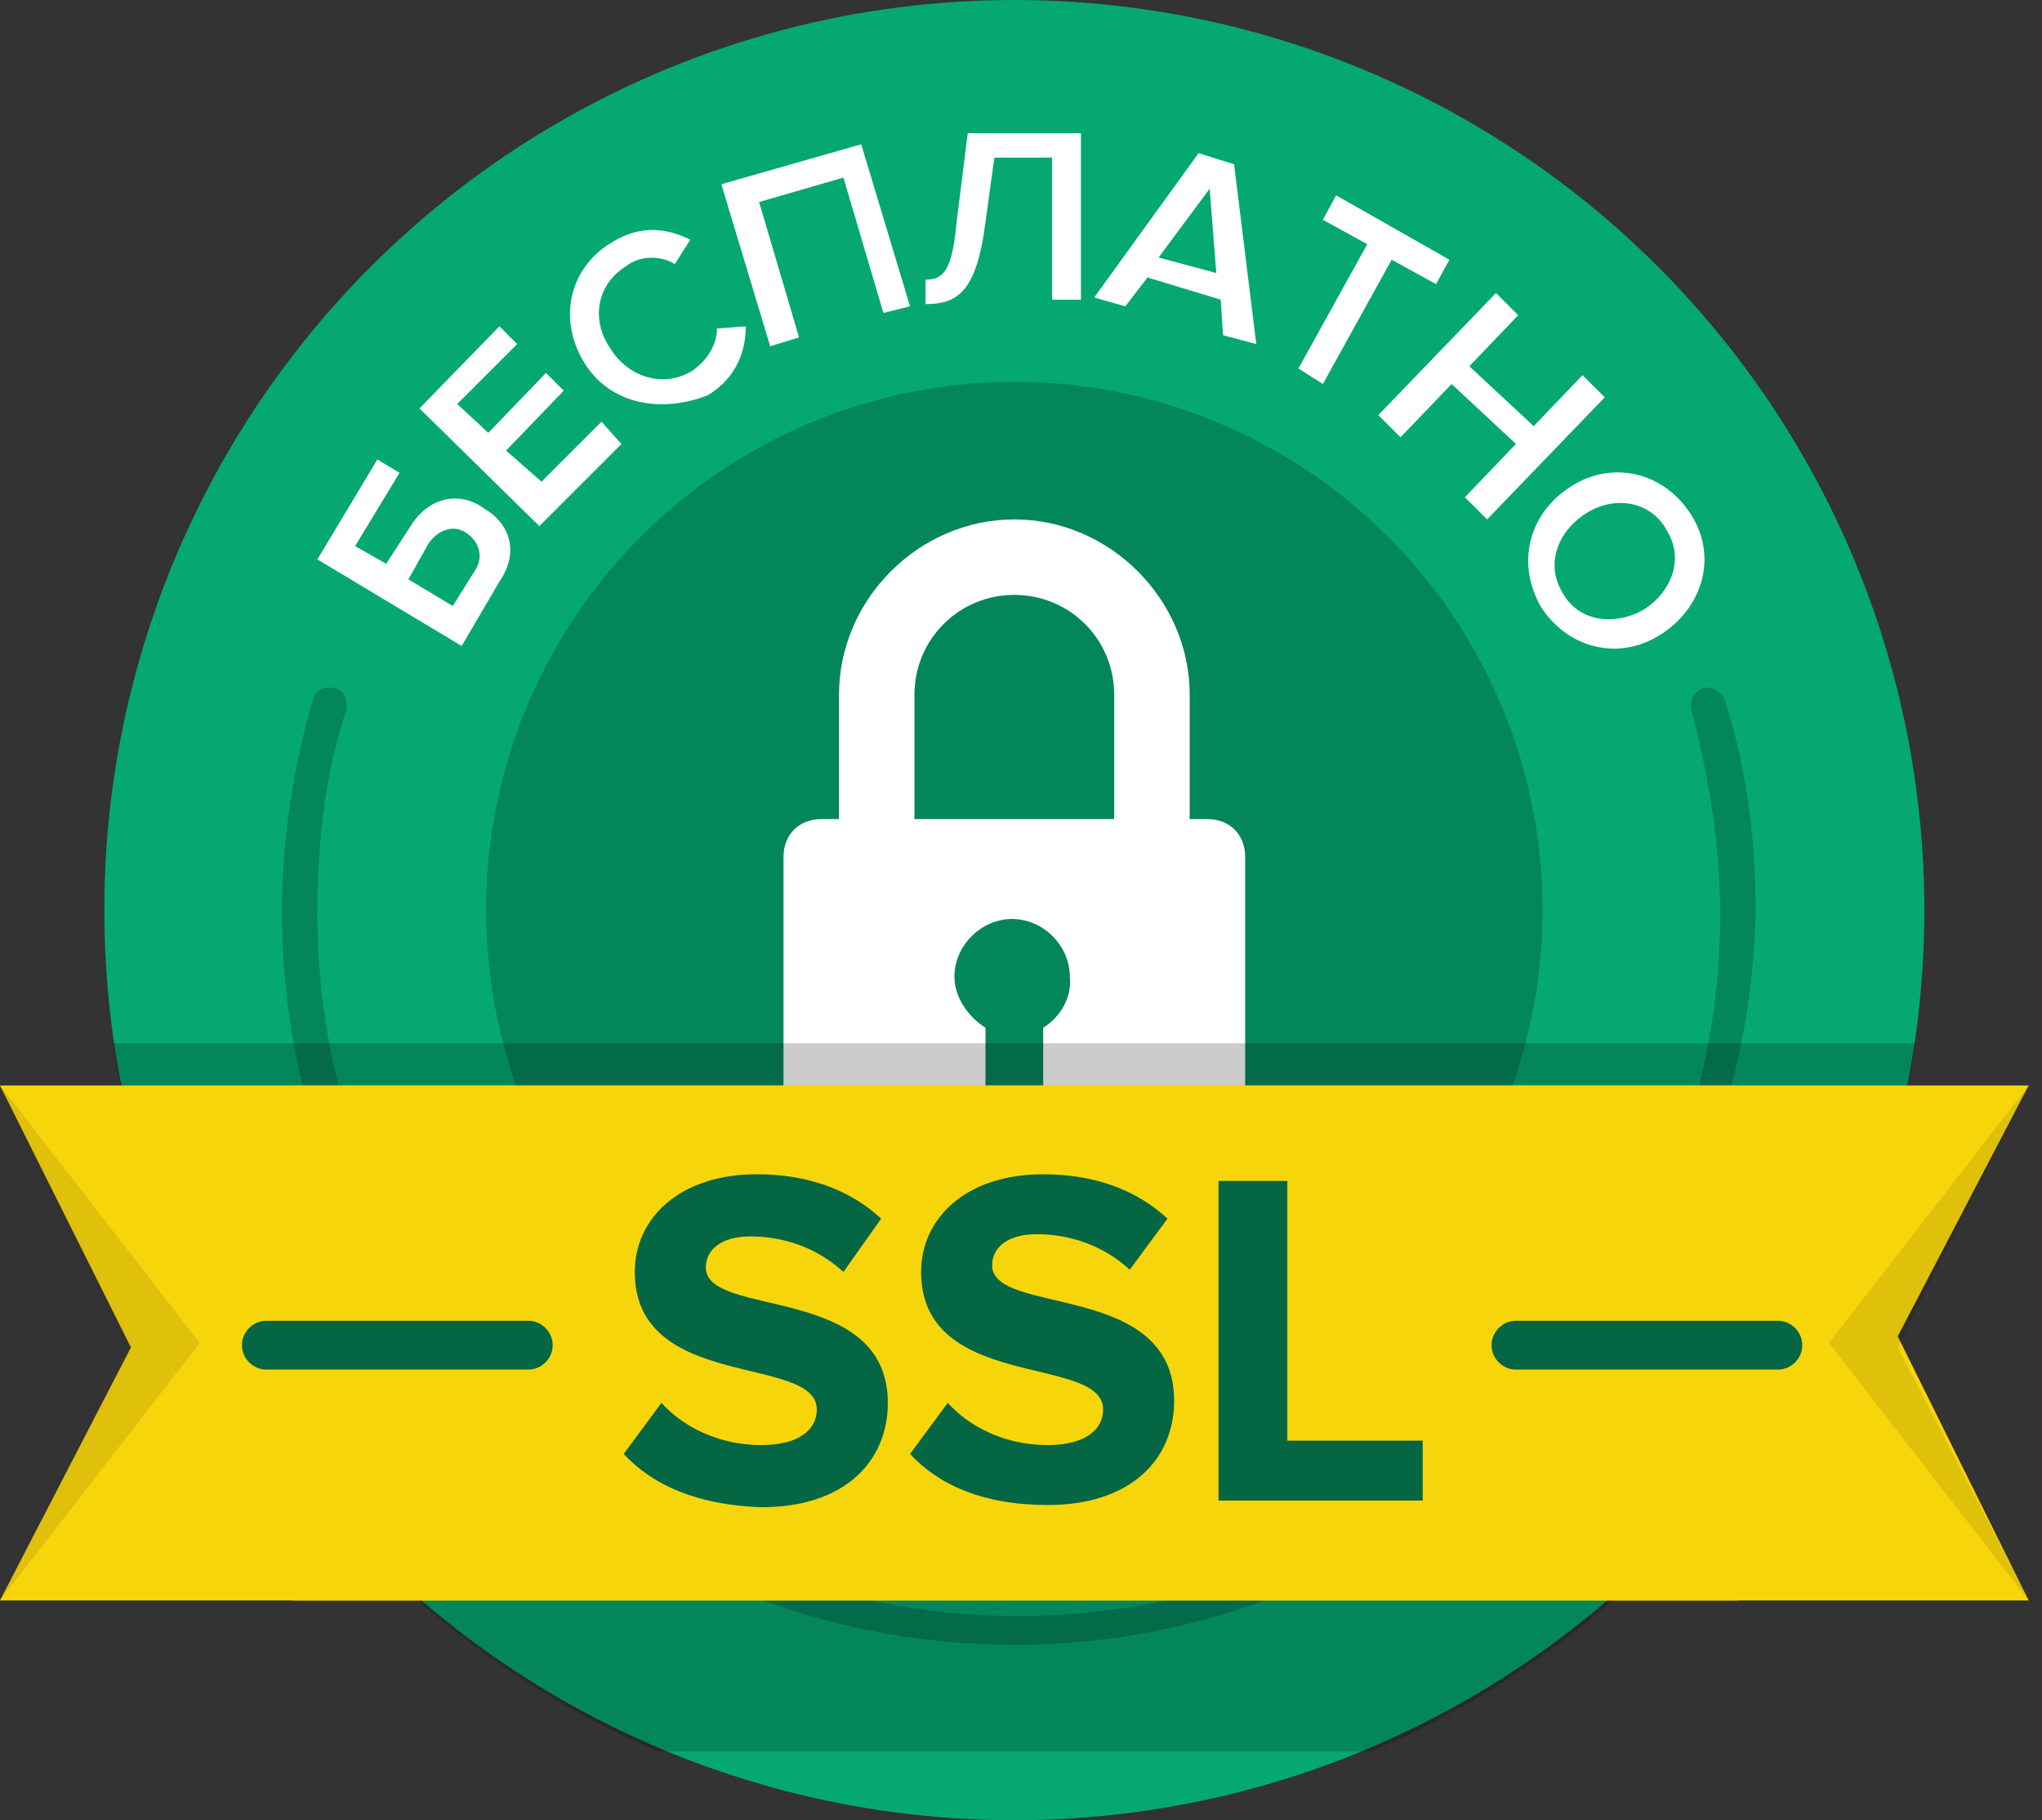 <svg baseProfile="basic" xmlns="http://www.w3.org/2000/svg" width="92" height="82" viewBox="0 0 92 82"><rect x="0" y="0" width="92" height="82" fill="#333333" stroke="none"/><circle fill="#05A872" cx="45.7" cy="41" r="41"/><path opacity=".2" d="M45.7 74.1c-18.2 0-33-14.8-33-33 0-3.2.5-6.5 1.4-9.6.1-.4.5-.6 1-.5.4.1.6.5.5 1-1 3-1.3 6.1-1.3 9.2 0 17.3 14.1 31.6 31.6 31.6 17.3 0 31.6-14.1 31.6-31.6 0-3.1-.5-6.2-1.3-9.2-.1-.4.1-.8.5-1 .4-.1.8.1 1 .5 1 3.1 1.4 6.3 1.4 9.6-.4 18.2-15.3 33-33.4 33z"/><circle opacity=".2" fill="#020202" cx="45.7" cy="41" r="23.8"/><path fill="#FFF" d="M56.1 53.6v-15c0-1-.7-1.7-1.7-1.7h-.8v-5.6c0-4.3-3.6-7.9-7.9-7.9s-7.9 3.6-7.9 7.9v5.6H37c-1 0-1.7.7-1.7 1.7v14.9c0 1 .7 1.7 1.7 1.7h17.5c.8.1 1.6-.7 1.6-1.6zM47 46.3v4.4c0 .7-.6 1.3-1.3 1.3s-1.3-.6-1.3-1.3v-4.4c-.8-.5-1.4-1.4-1.4-2.3 0-1.4 1.2-2.6 2.6-2.6s2.6 1.2 2.6 2.6c.1.9-.4 1.8-1.2 2.3zm3.2-9.4h-9v-5.6c0-2.5 2-4.5 4.5-4.5s4.5 2 4.5 4.5v5.6z"/><path opacity=".2" fill="#020202" d="M5.1 47c2 14.3 11.6 26.3 24.5 31.9h32.2C74.7 73.4 84.3 61.4 86.3 47H5.1z"/><path fill="#F7D50B" d="M78.3 72.1H0l5.9-11.4L0 48.9h78.3v11.6z"/><path opacity=".1" fill="#020202" d="M0 72.1l5.9-11.4L0 48.9l9 11.6z"/><path fill="#F7D50B" d="M13.1 48.9h78.3l-5.9 11.3 5.9 11.9H13.1z"/><path opacity=".1" fill="#020202" d="M91.4 72.1l-5.9-11.4 5.9-11.8-9 11.6z"/><path fill="#056643" d="M28.1 65.5l1.7-2.3c1 1.1 2.6 1.9 4.5 1.9 1.7 0 2.5-.7 2.5-1.6 0-2.5-8.2-.8-8.2-6.2 0-2.4 2-4.4 5.5-4.4 2.3 0 4.2.7 5.6 2L38 57.3c-1.2-1.1-2.7-1.6-4.2-1.6-1.3 0-2 .6-2 1.4 0 2.3 8.2.7 8.2 6.1 0 2.6-1.9 4.7-5.7 4.7-2.9-.1-4.9-1-6.2-2.4zm12.9 0l1.7-2.3c1 1.1 2.6 1.9 4.5 1.9 1.7 0 2.5-.7 2.5-1.6 0-2.5-8.2-.8-8.2-6.2 0-2.4 2-4.4 5.5-4.4 2.3 0 4.2.7 5.6 2l-1.7 2.3c-1.2-1.1-2.7-1.6-4.2-1.6-1.3 0-2 .6-2 1.4 0 2.3 8.2.7 8.2 6.1 0 2.6-1.9 4.7-5.7 4.7-2.9 0-4.9-.9-6.2-2.3zm13.9 2V53.2H58v11.7h6.1v2.7h-9.2v-.1zM81.2 60.6c0 .6-.5 1.1-1.1 1.1H68.3c-.6 0-1.1-.5-1.1-1.1s.5-1.1 1.1-1.1h11.8c.6 0 1.1.5 1.1 1.1zM24.9 60.6c0 .6-.5 1.1-1.1 1.1H12c-.6 0-1.1-.5-1.1-1.1s.5-1.1 1.1-1.1h11.8c.6 0 1.1.5 1.1 1.1z"/><circle fill="none" cx="45.7" cy="41" r="27.5"/><path fill="#FFF" d="M17 20.7l1 .6-2 3.3 1.4.8 1.1-1.7c.8-1.3 2.2-1.6 3.3-.8 1.2.7 1.6 2 .7 3.3l-1.7 2.9-6.5-3.9 2.7-4.5zm1.4 5.4l2 1.2 1-1.6c.4-.6.2-1.3-.4-1.7-.6-.4-1.3-.1-1.7.5l-.9 1.6zM24.3 23.7l-5.4-5.3 3.6-3.7.8.8-2.7 2.7 1.4 1.3 2.6-2.7.8.8-2.6 2.7 1.6 1.4 2.7-2.7.9 1-3.7 3.7zM26.3 16.3c-1.2-2-.6-4.3 1.3-5.4 1.3-.8 2.5-.6 3.5-.1l-.7 1.1c-.6-.4-1.6-.4-2.2.1-1.3.8-1.6 2.4-.7 3.7.8 1.3 2.4 1.8 3.7 1 .7-.5 1.1-1.2 1.1-1.9l1.3-.1c0 1.1-.4 2.3-1.7 3.1-2 .8-4.4.5-5.6-1.5zM39.8 14.1L38 8l-3.8 1.1 1.8 6.1-1.3.4-2.2-7.3 6.3-1.8 2.2 7.3-1.2.3zM41.7 12.6c.8 0 1.2-.4 1.4-2.6l.5-4h5.1v7.5h-1.3V7.1h-2.6l-.4 2.9c-.4 3.2-1.3 3.7-2.7 3.7v-1.1zM55.1 15.1l-.1-1.6-3.3-1-1 1.3-1.4-.4L54 6.9l1.6.5 1 8.1-1.5-.4zm-.6-6.6l-2.3 3.1 2.6.7-.3-3.8zM58.5 16.6l3.1-5.6-2-1.1.6-1.1 5.1 2.9-.6 1.1-2-1.1-3.1 5.6-1.1-.7zM66 22.4l2.3-2.4-2.9-2.7-2.3 2.4-1-1 5.3-5.5 1 1-2.2 2.3 2.9 2.7 2.2-2.3 1 1-5.3 5.5-1-1zM70.8 21.9c1.9-1.2 4.2-.6 5.4 1.3s.5 4.2-1.4 5.4-4.2.6-5.4-1.3c-1.1-2-.5-4.2 1.4-5.4zm3.2 5.6c1.3-.8 1.9-2.3 1.1-3.6-.7-1.3-2.3-1.6-3.6-.8-1.3.8-1.9 2.3-1.1 3.6.7 1.3 2.3 1.5 3.6.8z"/></svg>